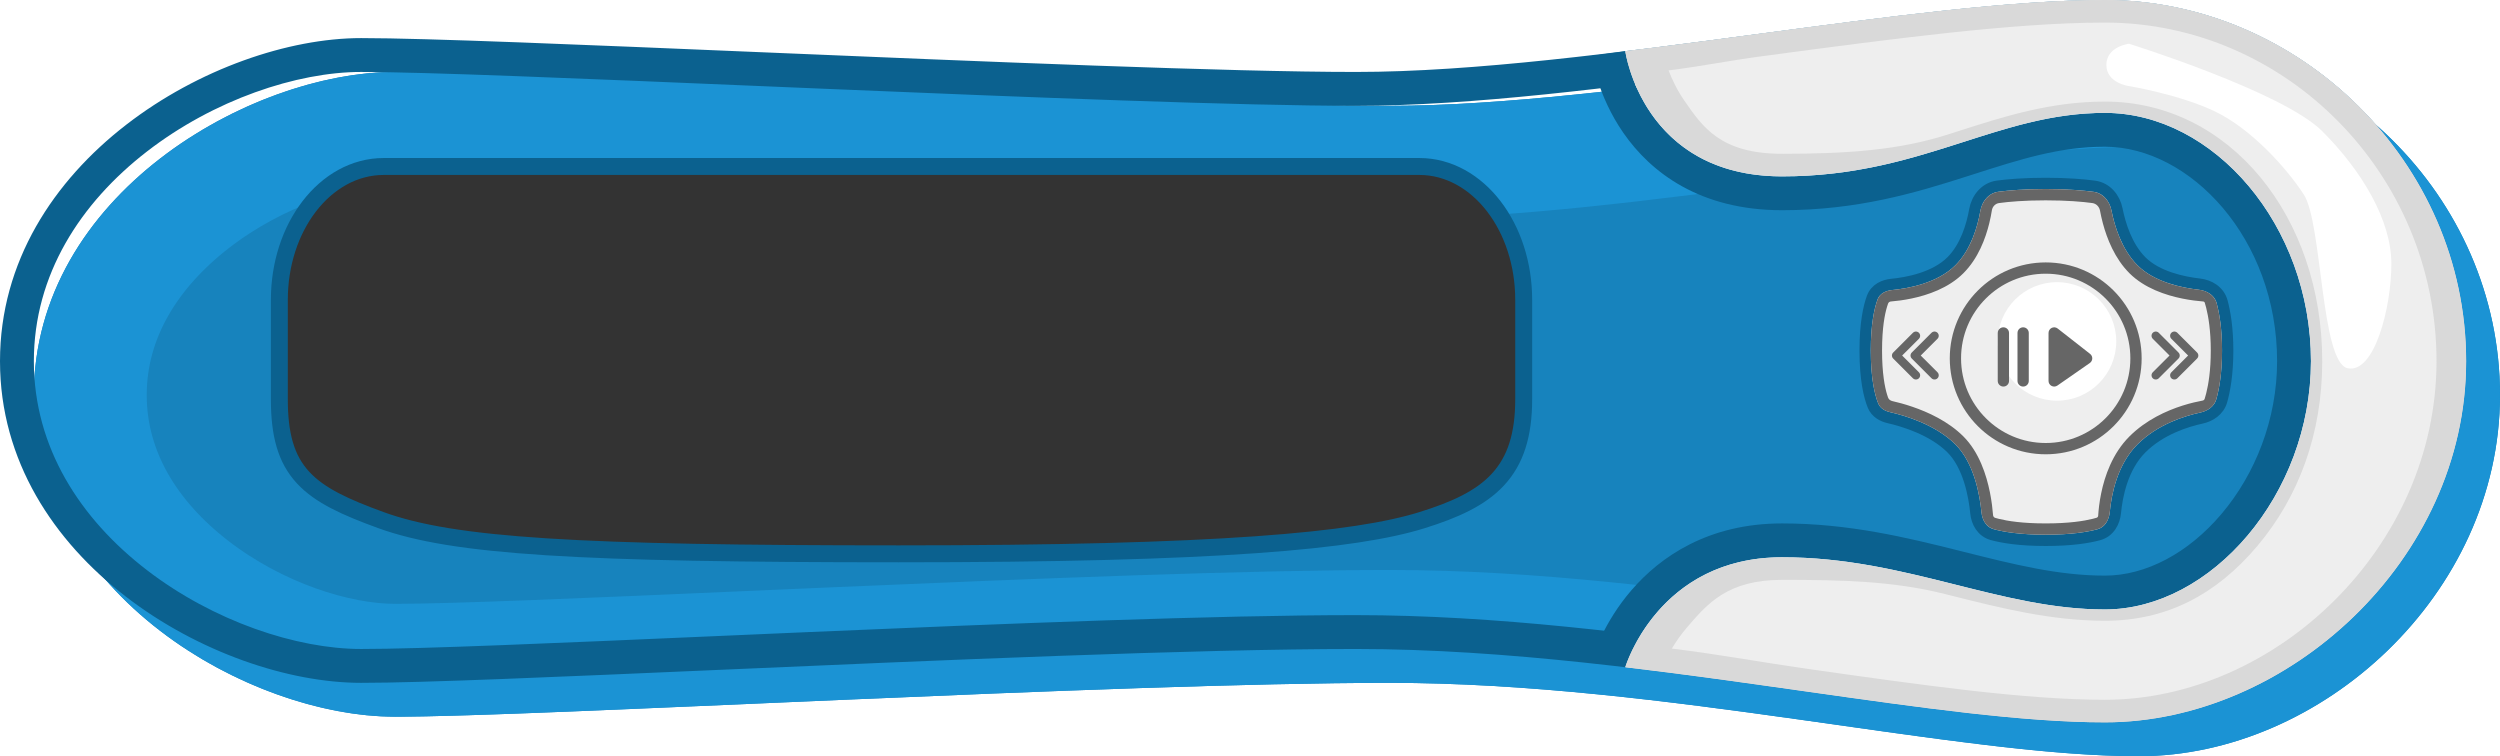 <svg width="886" height="268" viewBox="0 0 886 268" fill="none" xmlns="http://www.w3.org/2000/svg">
<g filter="url(#filter0_d_309_71)">
<path d="M0 128C0 57.308 76.5 13.5 128 13.5C179.5 13.5 400 25.5 480.5 25.5C561 25.5 677.5 0 746 0C814.5 0 874 57.308 874 128C874 198.692 810.5 256 746 256C681.5 256 578 230 480.5 230C383 230 179.5 242 128 242C76.5 242 0 198.692 0 128Z" fill="#1783BD"/>
<path d="M128 222C107.106 222 79.319 212.916 56.882 195.657C34.734 178.621 20 155.455 20 128C20 100.524 34.756 77.221 56.93 60.055C79.389 42.669 107.164 33.5 128 33.5C150.427 33.5 206.225 35.85 268.997 38.493C276.754 38.82 284.618 39.151 292.538 39.483C363.972 42.474 439.728 45.5 480.5 45.5C522.334 45.5 572.974 38.905 620.397 32.574C622.02 32.357 623.639 32.141 625.253 31.925C671.751 25.713 714.504 20 746 20C803.677 20 854 68.574 854 128C854 187.032 800.079 236 746 236C718.587 236 683.326 230.991 642.306 225.164C637.746 224.516 633.115 223.858 628.416 223.196C582.31 216.698 530.806 210 480.5 210C431.232 210 355.52 213.024 286.137 216.019C275.066 216.497 264.167 216.973 253.564 217.437C197.197 219.901 149.193 222 128 222Z" stroke="#1B93D4" stroke-width="40"/>
</g>
<path fill-rule="evenodd" clip-rule="evenodd" d="M52.004 201.998C75.691 220.219 105.164 230 128 230C149.386 230 197.629 227.89 253.965 225.427C264.56 224.964 275.44 224.488 286.482 224.011C355.912 221.014 431.439 218 480.5 218C530.184 218 581.186 224.619 627.299 231.117C632.022 231.783 636.685 232.446 641.285 233.099C682.115 238.903 717.981 244 746 244C804.247 244 862 191.696 862 128C862 64.068 808.006 12 746 12C713.956 12 670.74 17.775 624.578 23.944C622.835 24.177 621.089 24.411 619.338 24.645C571.784 30.993 521.701 37.5 480.5 37.5C439.937 37.5 364.383 34.485 292.873 31.489C284.934 31.157 277.047 30.825 269.263 30.497C206.593 27.858 150.611 25.5 128 25.5C105.198 25.5 75.734 35.382 52.033 53.729C28.504 71.944 12 97.376 12 128C12 158.612 28.491 183.911 52.004 201.998ZM128 13.5C76.5 13.5 0 57.308 0 128C0 198.692 76.5 242 128 242C149.676 242 198.277 239.874 254.569 237.412C332.023 234.024 424.036 230 480.5 230C534.268 230 589.86 237.907 639.731 245C680.293 250.769 717.07 256 746 256C810.5 256 874 198.692 874 128C874 57.308 814.5 0 746 0C713.131 0 669.211 5.871 623.52 11.979C573.987 18.6 522.373 25.5 480.5 25.5C435.774 25.5 347.831 21.796 269.667 18.503C207.148 15.87 150.886 13.5 128 13.5Z" fill="#0B618F"/>
<path d="M564.114 19.802C564.113 19.795 564.112 19.789 576 18.151C576 18.151 576.69 23.162 579.484 29.814C585.002 42.953 598.727 62.5 631.554 62.5C657.822 62.5 677.613 56.15 696.169 50.197C712.542 44.944 727.953 40 746 40C784.5 40 819 79.841 819 128C819 175.372 783.5 216 746 216C727.993 216 711.024 211.735 693.382 207.3C674.284 202.499 654.398 197.5 631.554 197.5C603.366 197.5 588.482 213.531 581.433 225.027C577.492 231.454 576 236.463 576 236.463C564.499 233.037 564.501 233.031 564.503 233.025L564.507 233.012L564.516 232.983L564.537 232.915L564.561 232.836L564.593 232.735C564.637 232.596 564.694 232.42 564.764 232.209C564.906 231.787 565.103 231.225 565.362 230.541C565.878 229.178 566.644 227.319 567.707 225.131C569.822 220.778 573.182 214.978 578.207 209.148C588.453 197.26 605.481 185.5 631.554 185.5C655.166 185.5 675.695 190.489 694.115 195.111L695.747 195.521C713.843 200.066 729.51 204 746 204C760.357 204 775.49 196.135 787.39 182.027C799.208 168.017 807 148.73 807 128C807 84.436 776.008 52 746 52C729.89 52 716.157 56.398 699.397 61.765C698.452 62.068 697.497 62.373 696.531 62.682C678.681 68.381 658.223 74.5 631.554 74.5C602.494 74.5 585.089 61.14 575.382 47.175C570.69 40.426 567.917 33.744 566.31 28.775C565.5 26.273 564.969 24.154 564.633 22.606C564.464 21.83 564.343 21.193 564.26 20.717C564.218 20.479 564.186 20.28 564.162 20.125C564.15 20.047 564.14 19.98 564.131 19.924L564.12 19.848L564.116 19.816L564.114 19.802Z" fill="#0B618F"/>
<path d="M746 216C783.5 216 819 175.372 819 128C819 79.841 784.5 40 746 40C707.5 40 681 62.5 631.554 62.5C582.108 62.5 576 18.151 576 18.151C591.797 16.22 607.764 14.085 623.52 11.979C669.211 5.871 713.131 0 746 0C814.5 0 874 57.308 874 128C874 198.692 810.5 256 746 256C717.07 256 680.293 250.769 639.731 245C619.276 242.091 597.859 239.045 576 236.463C576 236.463 587.608 197.5 631.554 197.5C675.5 197.5 708.5 216 746 216Z" fill="#EEEEEE"/>
<path fill-rule="evenodd" clip-rule="evenodd" d="M578.02 25.963C576.436 21.32 576 18.151 576 18.151C578.643 17.828 581.292 17.499 583.943 17.166C597.135 15.506 610.4 13.733 623.519 11.979C669.211 5.871 713.131 0 746 0C814.5 0 874 57.308 874 128C874 198.692 810.5 256 746 256C717.07 256 680.293 250.769 639.731 245C621.82 242.453 603.171 239.8 584.133 237.447C581.43 237.112 578.718 236.784 576 236.463C576 236.463 576.939 233.311 579.295 228.799C585.221 217.449 600.109 197.5 631.554 197.5C654.398 197.5 674.284 202.499 693.382 207.3C711.024 211.734 727.993 216 746 216C783.5 216 819 175.372 819 128C819 79.841 784.5 40 746 40C727.953 40 712.542 44.944 696.169 50.197C677.613 56.15 657.822 62.5 631.554 62.5C595.325 62.5 582.362 38.692 578.02 25.963ZM591.352 24.95C592.569 28.172 594.373 31.98 597 35.759C603.374 44.928 609.722 54.5 631.554 54.5C654.98 54.5 672.985 53.205 690.449 47.629C691.61 47.258 692.772 46.885 693.936 46.511C710.12 41.312 726.654 36 746 36C790.161 36 823 76.778 823 128C823 153.657 814.725 176.043 800 193.5C785.329 210.893 767.679 220 746 220C726.976 220 709.13 215.511 691.724 211.132C690.898 210.924 690.072 210.716 689.247 210.509C670.809 205.883 652.435 205.5 631.554 205.5C612.314 205.5 605.162 213.895 598 222.204C595.736 224.831 593.926 227.467 592.509 229.85C610.665 232.125 623.79 234.652 640.816 237.074L640.857 237.08C681.628 242.879 717.764 248 746 248C806.332 248 863.5 194.028 863.5 128C863.5 61.814 810.171 8 746 8C713.787 8 670.478 13.773 624.58 19.909L624.556 19.912C611.853 21.61 604.175 23.331 591.352 24.95Z" fill="#D9D9D9"/>
<path d="M823 46.5C809 32.5 754.5 15.5 754.5 15.5C754.5 15.5 746.5 16.5 746.5 23C746.5 29.5 754.5 30.5 754.5 30.5C754.5 30.5 772.5 33.5 785 39.5C797.5 45.5 810 59 816.5 69C823 79 822.5 128.5 832 130.5C841.5 132.5 847.5 109 847.5 93.5C847.5 78 837 60.5 823 46.5Z" fill="white"/>
<path d="M758.914 92.586C753.74 87.412 751.333 79.579 750.263 74.2C749.484 70.284 746.642 66.596 742.213 66.002C738.432 65.495 732.755 65 725 65C717.374 65 711.757 65.479 707.977 65.977C703.426 66.577 700.562 70.419 699.853 74.446C698.907 79.817 696.676 87.495 691.586 92.586C688.678 95.494 684.769 97.431 680.822 98.705C676.888 99.975 673.044 100.545 670.391 100.799C667.735 101.053 664.668 102.333 663.509 105.507C662.299 108.818 661 114.614 661 124.25C661 134.626 662.506 140.55 663.786 143.714C664.834 146.306 667.25 147.526 669.388 148.013C674.468 149.17 684.938 152.266 691.586 158.914C694.594 161.923 696.627 166.072 697.981 170.339C699.33 174.587 699.959 178.807 700.251 181.818C700.564 185.038 702.352 188.457 706.066 189.475C709.688 190.467 715.692 191.5 725 191.5C734.178 191.5 740.144 190.496 743.781 189.516C747.603 188.487 749.394 184.934 749.699 181.656C750.251 175.731 752.227 165.602 758.914 158.914C765.645 152.184 774.869 149.311 780.202 148.163C783.259 147.506 786.392 145.557 787.388 142.026C788.398 138.441 789.5 132.613 789.5 124.25C789.5 116.268 788.497 110.595 787.526 106.978C786.481 103.083 782.905 101.077 779.464 100.692C773.671 100.043 764.43 98.101 758.914 92.586Z" fill="#EEEEEE" stroke="#0B618F" stroke-width="4"/>
<path fill-rule="evenodd" clip-rule="evenodd" d="M785.594 107.496C784.832 104.653 782.166 103.007 779.241 102.679C773.403 102.025 763.538 100.038 757.5 94C751.893 88.393 749.391 80.069 748.301 74.59C747.641 71.267 745.305 68.435 741.947 67.984C738.258 67.49 732.669 67 725 67C717.458 67 711.928 67.474 708.238 67.96C704.789 68.414 702.426 71.366 701.823 74.793C700.858 80.273 698.538 88.462 693 94C686.572 100.428 676.063 102.265 670.582 102.79C668.307 103.008 666.172 104.047 665.387 106.193C664.277 109.234 663 114.787 663 124.25C663 134.44 664.48 140.096 665.64 142.964C666.341 144.696 668.01 145.648 669.832 146.063C674.964 147.231 685.924 150.424 693 157.5C699.645 164.145 701.642 175.437 702.242 181.625C702.506 184.347 703.957 186.823 706.595 187.546C710.015 188.483 715.837 189.5 725 189.5C734.035 189.5 739.821 188.511 743.261 187.585C745.978 186.853 747.447 184.273 747.708 181.471C748.269 175.442 750.295 164.705 757.5 157.5C764.637 150.363 774.314 147.384 779.782 146.208C782.398 145.645 784.736 144.059 785.463 141.483C786.422 138.08 787.5 132.435 787.5 124.25C787.5 116.437 786.518 110.939 785.594 107.496ZM780.616 141.964C780.95 141.903 781.228 141.667 781.331 141.343C781.501 140.803 781.685 140.166 781.871 139.428C782.663 136.289 783.5 131.305 783.5 124.25C783.5 117.195 782.663 112.211 781.871 109.072C781.7 108.394 781.531 107.801 781.373 107.291C781.295 107.042 781.071 106.868 780.81 106.847V106.847C778.907 106.697 776.271 106.397 773.323 105.794C767.569 104.617 760.007 102.164 754.672 96.828C749.447 91.604 746.711 84.563 745.262 79.162C744.821 77.52 744.489 75.987 744.238 74.644C743.981 73.263 742.917 72.153 741.525 71.964V71.964C738.023 71.489 732.578 71 725 71C717.422 71 711.977 71.489 708.475 71.964V71.964C707.141 72.145 706.13 73.224 705.919 74.554C705.704 75.898 705.412 77.431 705.011 79.073C703.689 84.492 701.084 91.573 695.828 96.828C690.509 102.148 683.093 104.608 677.444 105.79C674.557 106.395 671.979 106.696 670.12 106.846V106.846C669.682 106.882 669.294 107.156 669.144 107.569C669.039 107.855 668.93 108.175 668.82 108.531C667.964 111.285 667 116.184 667 124.25C667 132.316 667.964 137.215 668.82 139.969C668.925 140.307 669.028 140.612 669.127 140.887C669.362 141.534 669.936 141.986 670.608 142.137V142.137C672.411 142.544 674.911 143.19 677.729 144.152C683.28 146.046 690.449 149.292 695.828 154.672C701.429 160.272 704 168.356 705.235 174.528C705.867 177.691 706.182 180.528 706.34 182.576V182.576C706.374 183.019 706.668 183.403 707.094 183.529C707.465 183.639 707.881 183.753 708.345 183.869C711.478 184.653 716.771 185.5 725 185.5C733.229 185.5 738.522 184.653 741.655 183.869C742.172 183.74 742.63 183.613 743.032 183.491C743.353 183.394 743.573 183.105 743.594 182.771V182.771C743.72 180.779 744.005 178.012 744.643 174.887C745.902 168.726 748.627 160.717 754.672 154.672C760.545 148.799 767.835 145.542 773.477 143.75C776.323 142.846 778.819 142.293 780.616 141.964V141.964ZM780.462 104.867C780.462 104.865 780.461 104.864 780.46 104.863C780.46 104.863 780.46 104.863 780.46 104.863V104.863L780.462 104.867ZM780.46 143.637L780.462 143.633C780.459 143.641 780.458 143.642 780.46 143.637Z" fill="#666666"/>
<path d="M679 119L672 126L679 133M685.588 119L678.588 126L685.588 133" stroke="#666666" stroke-width="3" stroke-linecap="round" stroke-linejoin="round"/>
<path d="M770.588 133L777.588 126L770.588 119M764 133L771 126L764 119" stroke="#666666" stroke-width="3" stroke-linecap="round" stroke-linejoin="round"/>
<circle cx="725" cy="127" r="32" fill="#EEEEEE" stroke="#666666" stroke-width="4"/>
<circle cx="729" cy="121" r="21" fill="white"/>
<path fill-rule="evenodd" clip-rule="evenodd" d="M727.124 116.202C727.812 115.867 728.63 115.954 729.233 116.425L740.733 125.425C741.233 125.816 741.517 126.422 741.499 127.056C741.481 127.691 741.163 128.279 740.642 128.642L729.142 136.642C728.531 137.067 727.734 137.117 727.074 136.773C726.414 136.428 726 135.745 726 135L726 118C726 117.235 726.436 116.537 727.124 116.202ZM710 116C711.105 116 712 116.895 712 118V135C712 136.105 711.105 137 710 137C708.895 137 708 136.105 708 135V118C708 116.895 708.895 116 710 116ZM717 116C718.105 116 719 116.895 719 118V135C719 136.105 718.105 137 717 137C715.895 137 715 136.105 715 135V118C715 116.895 715.895 116 717 116Z" fill="#666666"/>
<path d="M503 59H136C125.485 59 116.17 64.558 109.579 73.142C102.99 81.723 99 93.449 99 106.279V141.442C99 154.012 101.311 162.644 107.421 169.259C113.353 175.679 122.527 179.78 134.972 184.318C147.886 189.028 165.485 191.992 193.872 193.802C222.288 195.614 261.747 196.279 318.5 196.279C431.891 196.279 480.375 191.688 503.892 184.364C515.478 180.756 524.633 176.668 530.824 169.996C537.136 163.194 540 154.129 540 141.442V106.279C540 93.449 536.01 81.723 529.421 73.142C522.83 64.558 513.515 59 503 59Z" fill="#333333" stroke="#0B618F" stroke-width="6"/>
<defs>
<filter id="filter0_d_309_71" x="0" y="0" width="886" height="268" filterUnits="userSpaceOnUse" color-interpolation-filters="sRGB">
<feFlood flood-opacity="0" result="BackgroundImageFix"/>
<feColorMatrix in="SourceAlpha" type="matrix" values="0 0 0 0 0 0 0 0 0 0 0 0 0 0 0 0 0 0 127 0" result="hardAlpha"/>
<feOffset dx="12" dy="12"/>
<feComposite in2="hardAlpha" operator="out"/>
<feColorMatrix type="matrix" values="0 0 0 0 0 0 0 0 0 0 0 0 0 0 0 0 0 0 0.25 0"/>
<feBlend mode="normal" in2="BackgroundImageFix" result="effect1_dropShadow_309_71"/>
<feBlend mode="normal" in="SourceGraphic" in2="effect1_dropShadow_309_71" result="shape"/>
</filter>
</defs>
</svg>
